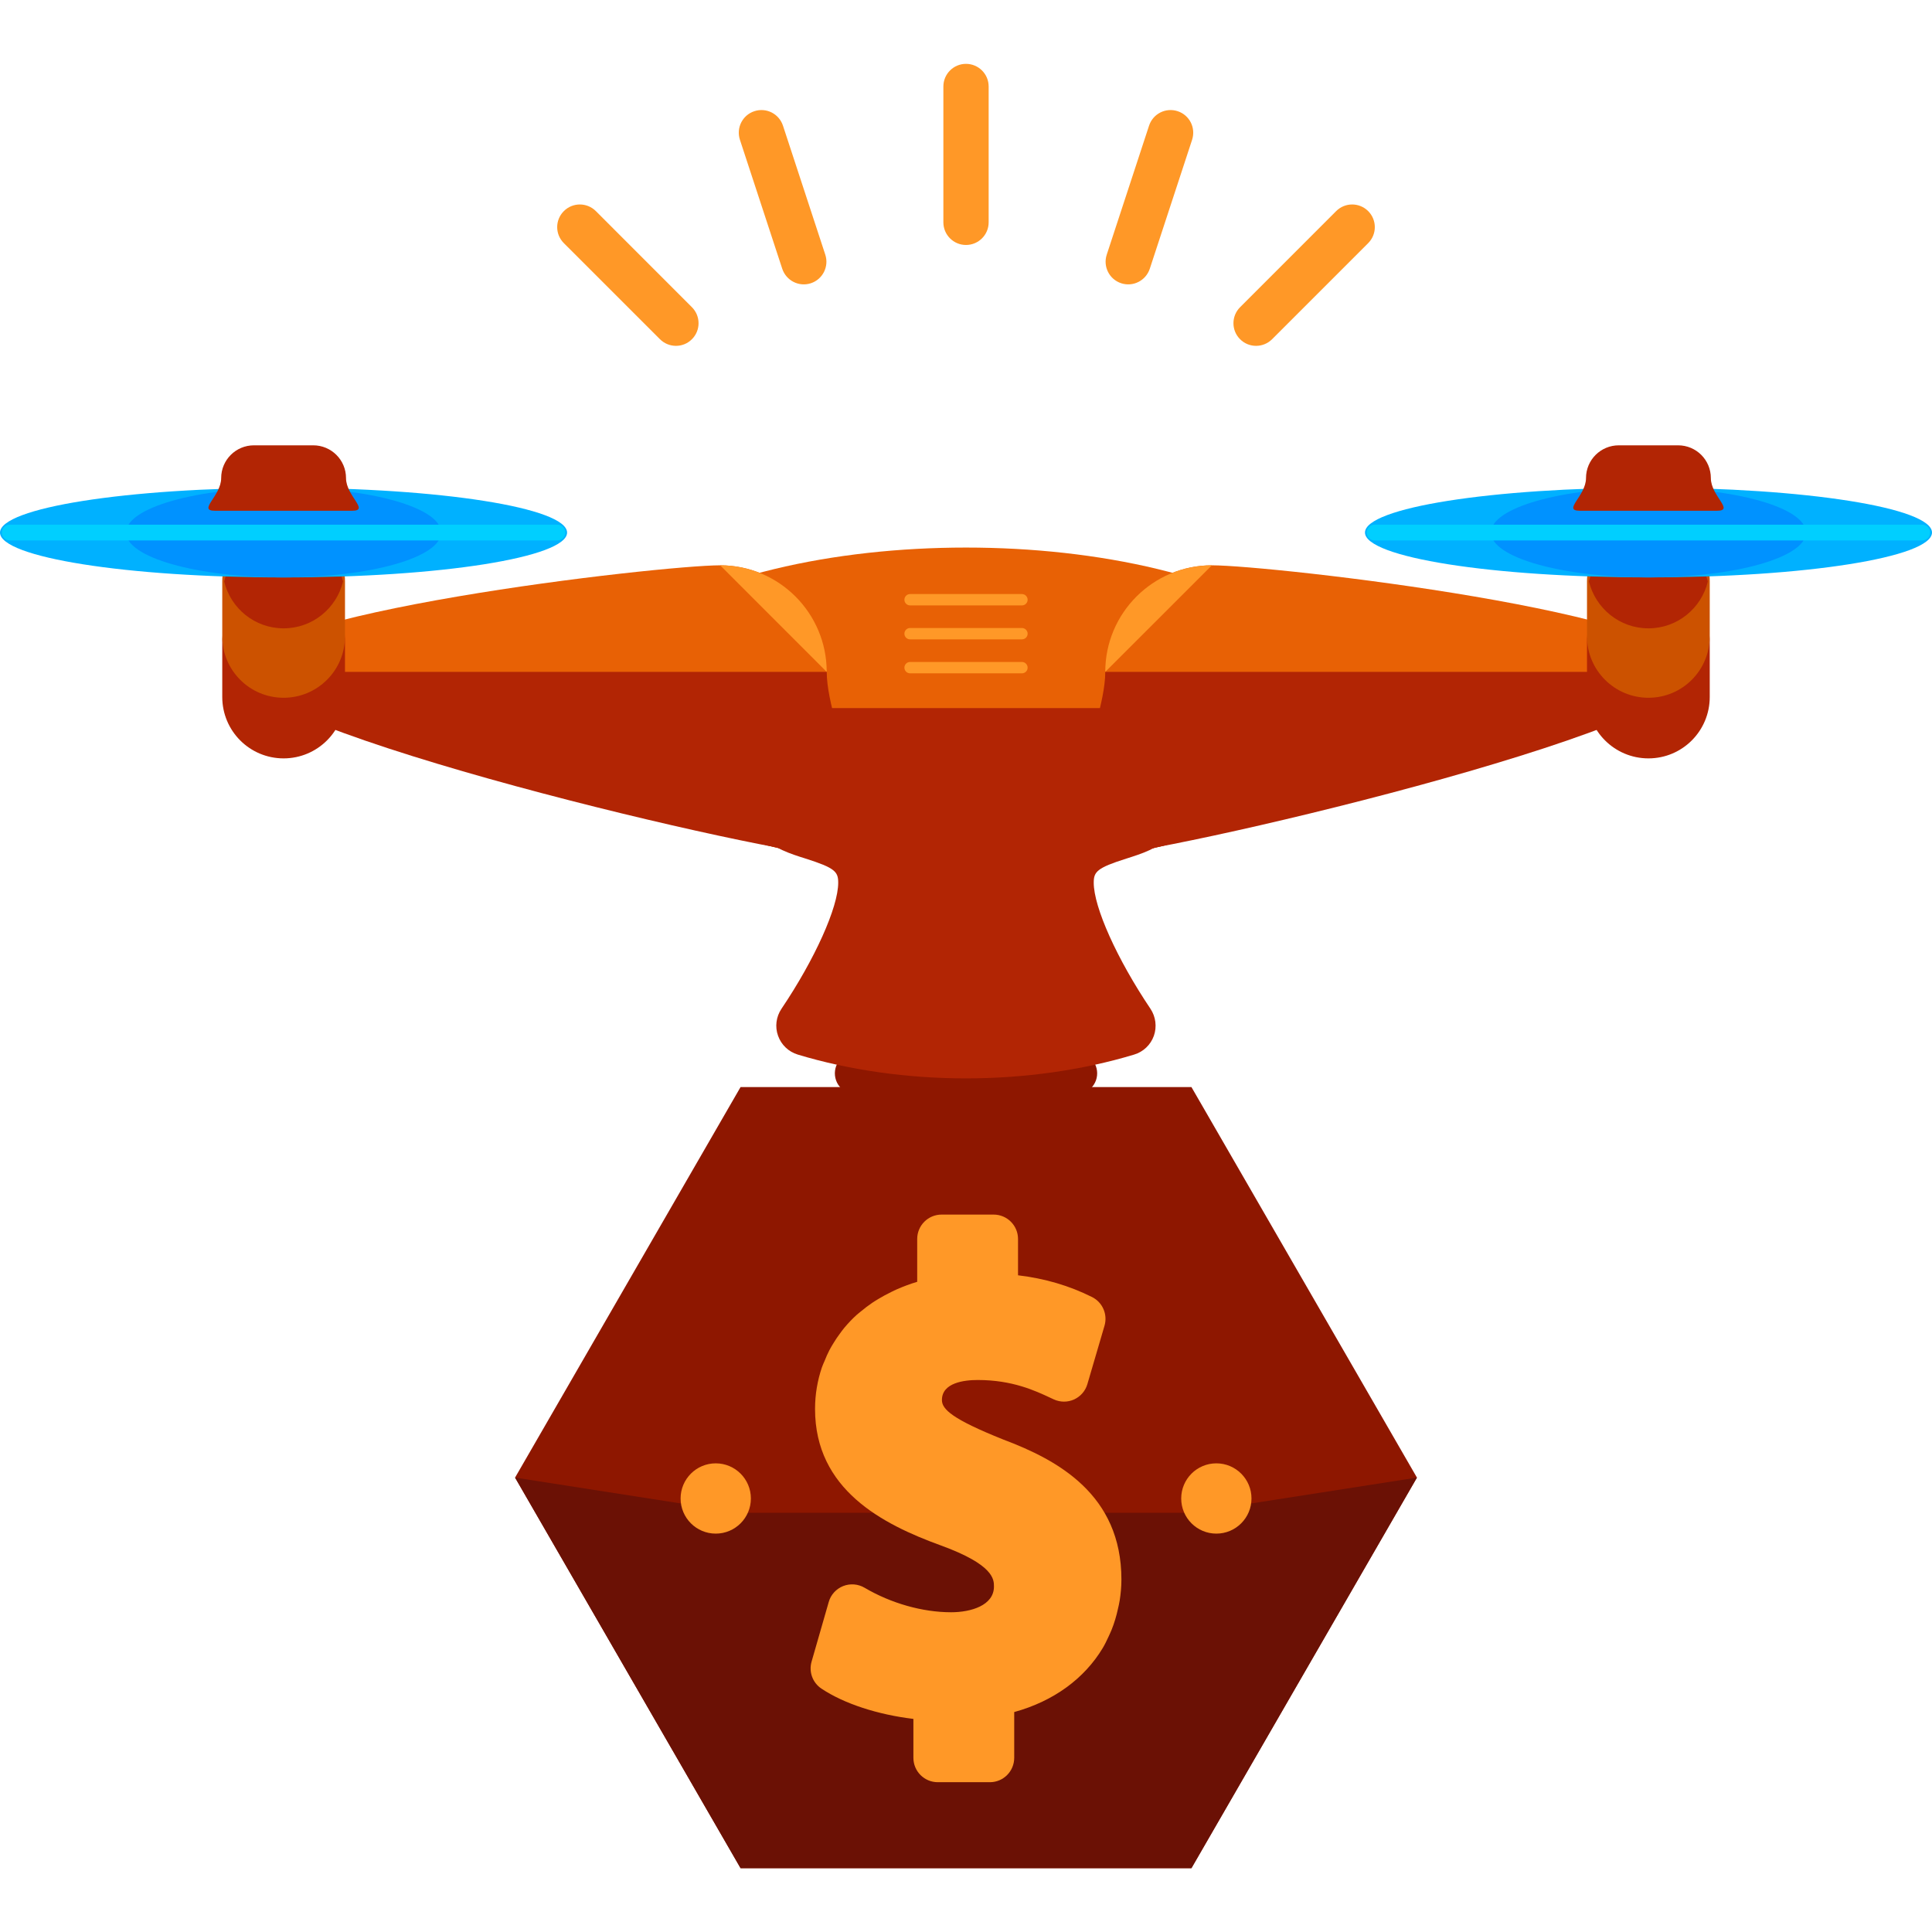 <?xml version="1.0" encoding="iso-8859-1"?>
<!-- Generator: Adobe Illustrator 19.0.0, SVG Export Plug-In . SVG Version: 6.00 Build 0)  -->
<svg version="1.1" id="Layer_1" xmlns="http://www.w3.org/2000/svg" xmlns:xlink="http://www.w3.org/1999/xlink" x="0px" y="0px"
	 viewBox="0 0 504.147 504.147" style="enable-background:new 0 0 504.147 504.147;" xml:space="preserve">
<polygon style="fill:#8E1700;" points="193.245,487.483 134.404,385.571 193.245,283.668 310.902,283.668 369.743,385.571 
	310.902,487.483 "/>
<polygon style="fill:#6B1105;" points="193.245,487.483 134.404,385.571 193.245,394.756 310.902,394.756 369.743,385.571 
	310.902,487.483 "/>
<path style="fill:#8E1700;" d="M278,263.991h-51.846c-1.804,4.017-4.356,8.586-7.373,13.044c-0.969,1.449-1.189,3.245-0.614,4.876
	c0.575,1.631,1.898,2.875,3.553,3.387c9.295,2.812,19.787,4.293,30.35,4.293s21.071-1.481,30.358-4.293
	c1.662-0.504,2.977-1.757,3.56-3.387c0.575-1.631,0.347-3.434-0.614-4.876C282.356,272.577,279.796,268,278,263.991z"/>
<ellipse style="fill:#E86105;" cx="252.069" cy="184.773" rx="100.061" ry="41.889"/>
<path style="fill:#B22504;" d="M352.13,184.773c0,23.142-44.796,41.889-100.061,41.889c-55.249,0-100.053-18.755-100.053-41.889"/>
<path style="fill:#E86105;" d="M215.733,175.328c0,15.368-12.438,27.829-27.806,27.829c-15.36,0-125.629-12.461-125.629-27.829
	c0-15.352,110.269-27.813,125.629-27.813C203.296,147.515,215.733,159.976,215.733,175.328z"/>
<path style="fill:#FF9827;" d="M187.92,147.515c15.368,0,27.806,12.461,27.806,27.813"/>
<g>
	<path style="fill:#B22504;" d="M215.733,175.328c0,15.368,17.912,48.065,2.544,48.065S62.291,190.704,62.291,175.328"/>
	<path style="fill:#B22504;" d="M90.025,181.866c0,8.862-7.176,16.03-16.022,16.03l0,0c-8.854,0-16.006-7.168-16.006-16.03V167.53
		c0-8.846,7.152-16.014,16.006-16.014l0,0c8.846,0,16.022,7.168,16.022,16.014C90.025,167.53,90.025,181.866,90.025,181.866z"/>
</g>
<path style="fill:#CC5200;" d="M90.025,166.065c0,8.846-7.176,16.014-16.022,16.014l0,0c-8.854,0-16.006-7.168-16.006-16.014
	v-14.336c0-8.846,7.152-16.03,16.006-16.03l0,0c8.846,0,16.022,7.184,16.022,16.03C90.025,151.729,90.025,166.065,90.025,166.065z"
	/>
<path style="fill:#B22504;" d="M58.494,151.729c1.694,7.018,7.979,12.233,15.51,12.233c7.53,0,13.816-5.215,15.518-12.233
	c-1.701-7.003-7.987-12.233-15.518-12.233C66.473,139.496,60.188,144.727,58.494,151.729z"/>
<path style="fill:#00B1FF;" d="M147.976,138.976c0,6.459-33.115,11.705-73.98,11.705C33.115,150.682,0,145.436,0,138.976
	s33.107-11.689,73.996-11.689C114.861,127.279,147.976,132.51,147.976,138.976z"/>
<ellipse style="fill:#0092FF;" cx="74.004" cy="138.961" rx="41.102" ry="11.705"/>
<path style="fill:#00CFFF;" d="M147.511,138.976c0,1.142-0.898,2.048-2.056,2.048H2.528c-1.119,0-2.024-0.906-2.024-2.048l0,0
	c0-1.142,0.906-2.064,2.024-2.064h142.927C146.605,136.913,147.511,137.834,147.511,138.976L147.511,138.976z"/>
<path style="fill:#B22504;" d="M90.293,124.759c0,4.695,6.294,8.523,1.56,8.523H56.139c-4.71,0,1.575-3.828,1.575-8.523l0,0
	c0-4.742,3.836-8.554,8.539-8.554h15.486C86.449,116.204,90.293,120.017,90.293,124.759L90.293,124.759z"/>
<path style="fill:#E86105;" d="M288.414,175.328c0,15.368,12.438,27.829,27.829,27.829c15.344,0,125.605-12.461,125.605-27.829
	c0-15.352-110.261-27.813-125.605-27.813C300.851,147.515,288.414,159.976,288.414,175.328z"/>
<path style="fill:#FF9827;" d="M316.243,147.515c-15.392,0-27.829,12.461-27.829,27.813"/>
<g>
	<path style="fill:#B22504;" d="M288.414,175.328c0,15.368-17.904,48.065-2.536,48.065c15.368,0,155.979-32.689,155.979-48.065"/>
	<path style="fill:#B22504;" d="M414.121,181.866c0,8.862,7.192,16.03,16.03,16.03l0,0c8.854,0,15.998-7.168,15.998-16.03V167.53
		c0-8.846-7.144-16.014-15.998-16.014l0,0c-8.838,0-16.03,7.168-16.03,16.014V181.866z"/>
</g>
<path style="fill:#CC5200;" d="M414.121,166.065c0,8.846,7.192,16.014,16.03,16.014l0,0c8.854,0,15.998-7.168,15.998-16.014v-14.336
	c0-8.846-7.144-16.03-15.998-16.03l0,0c-8.838,0-16.03,7.184-16.03,16.03V166.065z"/>
<path style="fill:#B22504;" d="M445.661,151.729c-1.694,7.018-7.979,12.233-15.51,12.233c-7.538,0-13.8-5.215-15.533-12.233
	c1.733-7.003,7.995-12.233,15.533-12.233C437.681,139.496,443.967,144.727,445.661,151.729z"/>
<ellipse style="fill:#00B1FF;" cx="430.167" cy="138.961" rx="73.98" ry="11.705"/>
<ellipse style="fill:#0092FF;" cx="430.167" cy="138.961" rx="41.102" ry="11.705"/>
<path style="fill:#00CFFF;" d="M356.643,138.976c0,1.142,0.906,2.048,2.04,2.048h142.935c1.126,0,2.048-0.906,2.048-2.048l0,0
	c0-1.142-0.922-2.064-2.048-2.064H358.684C357.557,136.913,356.643,137.834,356.643,138.976L356.643,138.976z"/>
<g>
	<path style="fill:#B22504;" d="M413.861,124.759c0,4.695-6.294,8.523-1.568,8.523h35.722c4.71,0-1.575-3.828-1.575-8.523l0,0
		c0-4.742-3.82-8.554-8.546-8.554h-15.478C417.697,116.204,413.861,120.017,413.861,124.759L413.861,124.759z"/>
	<path style="fill:#B22504;" d="M299.418,188.837h-15.265c-2.316,0-4.521,1.032-6.018,2.796c-2.143,2.521-11.902,6.262-26.073,6.262
		c-14.155,0-23.906-3.742-26.033-6.262c-1.505-1.772-3.718-2.796-6.034-2.796h-15.265c-4.364,0-7.877,3.521-7.877,7.877v16.14
		c0,2.001,0.772,3.938,2.135,5.404c3.009,3.182,7.168,4.506,11.209,5.782c7.696,2.434,8.531,3.434,8.531,6.294
		c0,6.412-6.081,19.952-14.809,32.91c-1.394,2.079-1.741,4.695-0.882,7.05c0.835,2.355,2.741,4.167,5.136,4.892
		c13.438,4.064,28.617,6.215,43.882,6.215c15.281,0,30.46-2.15,43.898-6.215c2.402-0.725,4.301-2.536,5.144-4.892
		c0.827-2.355,0.496-4.97-0.882-7.05c-8.72-12.958-14.809-26.49-14.809-32.91c0-2.859,0.835-3.86,8.523-6.294
		c4.033-1.276,8.192-2.599,11.209-5.782c1.371-1.465,2.135-3.403,2.135-5.404v-16.14
		C307.295,192.358,303.766,188.837,299.418,188.837z"/>
</g>
<g>
	<path style="fill:#FF9827;" d="M268.154,156.495c0,0.819-0.662,1.481-1.481,1.481h-29.192c-0.819,0-1.481-0.662-1.481-1.481l0,0
		c0-0.819,0.662-1.481,1.481-1.481h29.192C267.492,155.022,268.154,155.683,268.154,156.495L268.154,156.495z"/>
	<path style="fill:#FF9827;" d="M268.154,165.356c0,0.819-0.662,1.481-1.481,1.481h-29.192c-0.819,0-1.481-0.662-1.481-1.481l0,0
		c0-0.819,0.662-1.481,1.481-1.481h29.192C267.492,163.883,268.154,164.545,268.154,165.356L268.154,165.356z"/>
	<path style="fill:#FF9827;" d="M268.154,174.218c0,0.819-0.662,1.481-1.481,1.481h-29.192c-0.819,0-1.481-0.662-1.481-1.481l0,0
		c0-0.819,0.662-1.481,1.481-1.481h29.192C267.492,172.745,268.154,173.407,268.154,174.218L268.154,174.218z"/>
	<path style="fill:#FF9827;" d="M257.985,58.017c0,3.261-2.647,5.908-5.916,5.908l0,0c-3.253,0-5.9-2.647-5.9-5.908V22.571
		c0-3.261,2.647-5.908,5.9-5.908l0,0c3.269,0,5.916,2.647,5.916,5.908V58.017z"/>
	<path style="fill:#FF9827;" d="M180.547,80.16c2.316,2.308,2.316,6.065,0,8.365l0,0c-2.3,2.308-6.034,2.292-8.342-0.016
		l-25.072-25.064c-2.316-2.308-2.316-6.049,0-8.357l0,0c2.3-2.308,6.049-2.308,8.357,0L180.547,80.16z"/>
	<path style="fill:#FF9827;" d="M215.355,66.454c1.016,3.096-0.67,6.443-3.765,7.459l0,0c-3.104,1.016-6.435-0.677-7.467-3.781
		l-11.043-33.658c-1.016-3.111,0.662-6.443,3.773-7.459l0,0c3.111-1.016,6.428,0.662,7.459,3.773L215.355,66.454z"/>
	<path style="fill:#FF9827;" d="M323.6,80.16c-2.316,2.308-2.316,6.065,0,8.365l0,0c2.308,2.308,6.049,2.292,8.357-0.016
		l25.064-25.064c2.308-2.308,2.308-6.049,0-8.357l0,0c-2.308-2.308-6.049-2.308-8.357,0L323.6,80.16z"/>
	<path style="fill:#FF9827;" d="M288.799,66.454c-1.016,3.096,0.662,6.443,3.773,7.459l0,0c3.096,1.016,6.428-0.677,7.459-3.781
		l11.043-33.658c1.008-3.111-0.662-6.443-3.773-7.459l0,0c-3.111-1.016-6.428,0.662-7.459,3.773L288.799,66.454z"/>
	<path style="fill:#FF9827;" d="M290.052,425.326c0.354-0.882,0.677-1.788,0.953-2.718c0.284-0.898,0.504-1.835,0.717-2.781
		c0.165-0.733,0.347-1.449,0.457-2.198c0.276-1.78,0.449-3.584,0.449-5.459c0-22.134-16.549-31.169-30.815-36.525
		c-13.344-5.341-16.022-7.908-16.022-10.311c0-4.545,5.853-5.23,9.35-5.23c9.027,0,14.966,2.788,18.889,4.616l0.969,0.449
		c1.686,0.772,3.6,0.772,5.293,0.008c1.678-0.78,2.946-2.229,3.458-4.009l4.466-15.226c0.866-2.962-0.496-6.097-3.245-7.483
		c-5.947-2.97-12.312-4.844-19.322-5.679v-9.476c0-3.513-2.851-6.365-6.365-6.365h-13.58c-3.513,0-6.365,2.844-6.365,6.365v11.177
		c-1.827,0.536-3.568,1.205-5.246,1.93c-0.536,0.228-1.04,0.488-1.552,0.74c-1.142,0.551-2.229,1.142-3.293,1.78
		c-0.52,0.315-1.048,0.63-1.552,0.969c-1.111,0.748-2.15,1.544-3.143,2.379c-0.347,0.299-0.725,0.567-1.056,0.874
		c-1.142,1.032-2.166,2.135-3.135,3.277c-0.465,0.536-0.851,1.111-1.268,1.67c-0.551,0.748-1.079,1.512-1.56,2.316
		c-0.394,0.63-0.772,1.268-1.119,1.93c-0.457,0.866-0.835,1.772-1.205,2.686c-0.244,0.599-0.536,1.166-0.74,1.788l-0.008,0.016l0,0
		c-1.142,3.387-1.78,7.003-1.78,10.823c0,21.031,17.558,30.074,32.823,35.612c13.863,5.049,13.863,8.885,13.863,10.728
		c0,4.947-6.026,6.711-11.177,6.711c-7.459,0-15.691-2.332-22.583-6.396c-1.701-1-3.773-1.158-5.6-0.433
		c-1.82,0.733-3.23,2.261-3.757,4.159l-4.474,15.557c-0.772,2.67,0.276,5.522,2.592,7.05c5.884,3.931,14.706,6.782,23.977,7.893
		v10.153c0,3.513,2.844,6.365,6.372,6.365h13.58c3.513,0,6.357-2.844,6.357-6.365v-11.941c10.335-2.844,18.314-8.767,23.072-16.66
		l0,0c0.008-0.016,0.016-0.024,0.016-0.024c0.575-0.969,1.056-1.969,1.52-2.977C289.532,426.5,289.808,425.925,290.052,425.326z"/>
	<circle style="fill:#FF9827;" cx="186.77" cy="391.022" r="9.169"/>
	<circle style="fill:#FF9827;" cx="317.401" cy="391.022" r="9.169"/>
</g>
<g>
</g>
<g>
</g>
<g>
</g>
<g>
</g>
<g>
</g>
<g>
</g>
<g>
</g>
<g>
</g>
<g>
</g>
<g>
</g>
<g>
</g>
<g>
</g>
<g>
</g>
<g>
</g>
<g>
</g>
</svg>
